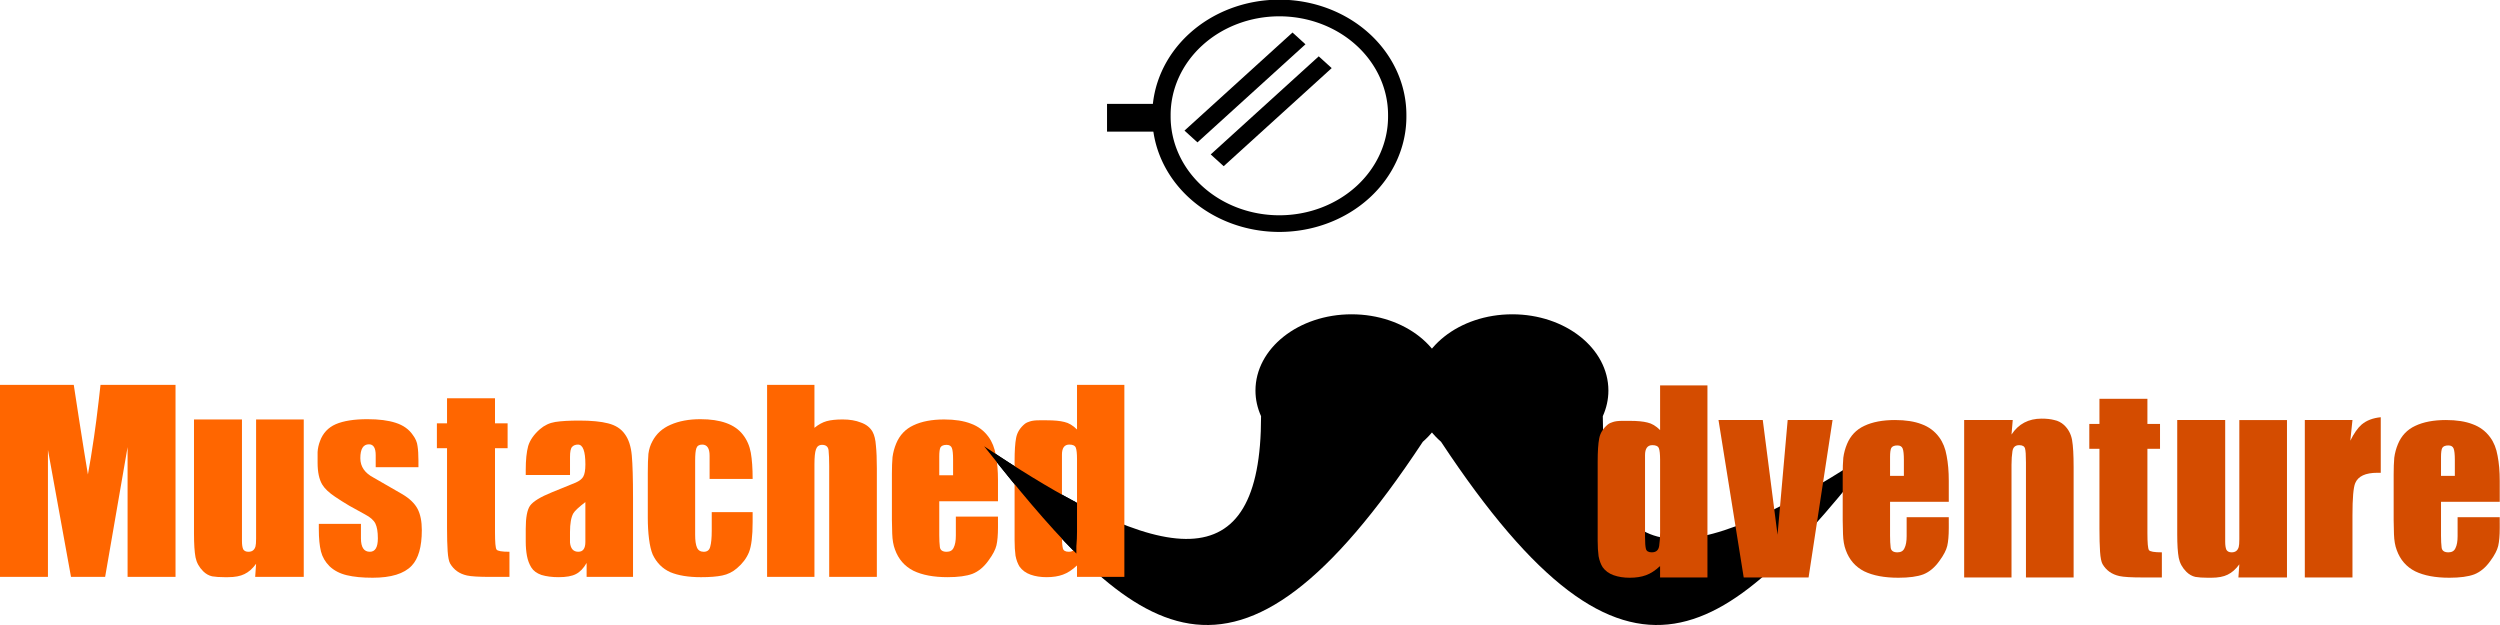 <?xml version="1.0" encoding="UTF-8" standalone="no"?>
<!-- Created with Inkscape (http://www.inkscape.org/) -->

<svg
   xmlns:dc="http://purl.org/dc/elements/1.1/"
   xmlns:cc="http://creativecommons.org/ns#"
   xmlns:rdf="http://www.w3.org/1999/02/22-rdf-syntax-ns#"
   xmlns:svg="http://www.w3.org/2000/svg"
   xmlns="http://www.w3.org/2000/svg"
   xmlns:sodipodi="http://sodipodi.sourceforge.net/DTD/sodipodi-0.dtd"
   xmlns:inkscape="http://www.inkscape.org/namespaces/inkscape"
   width="600"
   height="150"
   id="svg2"
   version="1.1"
   inkscape:version="0.48.2 r9819"
   sodipodi:docname="mustache.svg">
  <defs
     id="defs4" />
  <sodipodi:namedview
     id="base"
     pagecolor="#ffffff"
     bordercolor="#666666"
     borderopacity="1.0"
     inkscape:pageopacity="0.0"
     inkscape:pageshadow="2"
     inkscape:zoom="0.98994949"
     inkscape:cx="274.77953"
     inkscape:cy="-18.44465"
     inkscape:document-units="px"
     inkscape:current-layer="layer1"
     showgrid="false"
     inkscape:window-width="1210"
     inkscape:window-height="756"
     inkscape:window-x="0"
     inkscape:window-y="0"
     inkscape:window-maximized="1" />
  <g
     inkscape:label="Layer 1"
     inkscape:groupmode="layer"
     id="layer1"
     transform="translate(0,-902.362)">
    <path
       transform="matrix(1.467,0,0,1.332,2.116,246.736)"
       d="m 227.143,513.076 a 19.286,19.286 0 1 1 -38.571,0 19.286,19.286 0 1 1 38.571,0 z"
       sodipodi:ry="19.285715"
       sodipodi:rx="19.285715"
       sodipodi:cy="513.07648"
       sodipodi:cx="207.85715"
       id="path3823"
       style="fill:none;stroke:#000000;stroke-width:3;stroke-miterlimit:4;stroke-opacity:1;stroke-dasharray:none"
       sodipodi:type="arc" />
    <rect
       transform="matrix(0.74,0.672,-0.74,0.672,0,0)"
       y="469.021"
       x="888.212"
       height="32.212"
       width="1.385"
       id="rect3825"
       style="fill:none;stroke:#000000;stroke-width:2.819;stroke-miterlimit:4;stroke-opacity:1;stroke-dasharray:none" />
    <rect
       transform="matrix(0.74,0.672,-0.74,0.672,0,0)"
       style="fill:none;stroke:#000000;stroke-width:2.819;stroke-miterlimit:4;stroke-opacity:1;stroke-dasharray:none"
       id="rect3827"
       width="1.385"
       height="32.212"
       x="896.719"
       y="469.021" />
    <path
       id="path3831"
       d="m 324.384,977.793 c -12.748,0 -23.073,8.196 -23.073,18.308 0,2.16 0.477,4.219 1.343,6.144 0.034,40.022 -23.369,36.092 -66.493,7.219 36.502,46.19 59.894,67.674 105.314,-1.075 3.715,-3.249 5.982,-7.555 5.982,-12.287 0,-10.111 -10.325,-18.308 -23.073,-18.308 z"
       inkscape:connector-curvature="0" />
    <path
       inkscape:connector-curvature="0"
       d="m 362.943,977.793 c 12.748,0 23.073,8.196 23.073,18.308 0,2.16 -0.477,4.219 -1.343,6.144 -0.034,40.022 23.37,36.092 66.493,7.219 -36.502,46.19 -59.894,67.674 -105.314,-1.075 -3.715,-3.249 -5.982,-7.555 -5.982,-12.287 0,-10.111 10.325,-18.308 23.073,-18.308 z"
       id="path3833" />
    <rect
       y="927.293"
       x="265.688"
       height="6.66"
       width="14.672"
       id="rect3835"
       style="fill:#000000;fill-opacity:1;stroke:none" />
    <g
       id="g3862"
       transform="matrix(1.889,0,0,1.715,-34.848,389.492)"
       style="fill:#d44c00;fill-opacity:1">
      <path
         d="m 251.278,357.829 -3.047,22.031 -8.242,0 -3.203,-22.031 5.625,0 1.875,16.055 c 0.417,-5.339 0.846,-10.69 1.289,-16.055 l 5.703,0"
         style="font-size:40px;font-style:normal;font-variant:normal;font-weight:normal;font-stretch:normal;line-height:125%;letter-spacing:0px;word-spacing:0px;fill:#d44c00;fill-opacity:1;stroke:none;font-family:HeadLineA;-inkscape-font-specification:HeadLineA"
         id="path3840"
         inkscape:connector-curvature="0" />
      <path
         d="m 281.903,379.86 -6.055,0 0,-15.273 c 0,-0.365 0,-0.638 0,-0.82 0,-1.016 -0.039,-1.667 -0.117,-1.953 -0.078,-0.312 -0.326,-0.469 -0.742,-0.469 -0.495,2e-5 -0.781,0.286 -0.859,0.859 -0.078,0.547 -0.117,1.185 -0.117,1.914 -10e-6,0.365 -10e-6,0.651 0,0.859 l 0,14.883 -6.016,0 0,-22.031 6.172,0 -0.156,2.031 c 0.885,-1.484 2.161,-2.227 3.828,-2.227 0.625,2e-5 1.159,0.065 1.602,0.195 0.469,0.104 0.885,0.339 1.25,0.703 0.547,0.573 0.885,1.276 1.016,2.109 0.13,0.807 0.195,2.07 0.195,3.789 l 0,15.43"
         style="font-size:40px;font-style:normal;font-variant:normal;font-weight:normal;font-stretch:normal;line-height:125%;letter-spacing:0px;word-spacing:0px;fill:#d44c00;fill-opacity:1;stroke:none;font-family:HeadLineA;-inkscape-font-specification:HeadLineA"
         id="path3844"
         inkscape:connector-curvature="0" />
      <path
         d="m 293.114,379.86 -2.422,0 c -1.458,0 -2.448,-0.065 -2.969,-0.195 -0.964,-0.234 -1.68,-0.794 -2.148,-1.68 -0.156,-0.312 -0.26,-0.885 -0.312,-1.719 -0.052,-0.859 -0.078,-1.94 -0.078,-3.242 l 0,-11.172 -1.289,0 0,-3.477 1.289,0 0,-3.516 6.094,0 0,3.516 1.602,0 0,3.477 -1.602,0 0,11.758 c -10e-6,1.406 0.065,2.214 0.195,2.422 0.13,0.208 0.677,0.312 1.641,0.312 l 0,3.516"
         style="font-size:40px;font-style:normal;font-variant:normal;font-weight:normal;font-stretch:normal;line-height:125%;letter-spacing:0px;word-spacing:0px;fill:#d44c00;fill-opacity:1;stroke:none;font-family:HeadLineA;-inkscape-font-specification:HeadLineA"
         id="path3846"
         inkscape:connector-curvature="0" />
      <path
         d="m 309.012,379.86 -6.172,0 0.117,-1.836 c -0.443,0.677 -0.938,1.159 -1.484,1.445 -0.521,0.286 -1.211,0.43 -2.07,0.43 -0.208,0 -0.365,0 -0.469,0 -0.625,0 -1.146,-0.039 -1.562,-0.117 -0.417,-0.104 -0.794,-0.339 -1.133,-0.703 -0.521,-0.573 -0.846,-1.224 -0.977,-1.953 -0.13,-0.755 -0.195,-1.862 -0.195,-3.32 0,-0.469 0,-0.833 0,-1.094 l 0,-14.883 6.094,0 0,17.031 c 0,0.495 0.052,0.872 0.156,1.133 0.13,0.234 0.352,0.352 0.664,0.352 0.469,0 0.768,-0.247 0.898,-0.742 0.052,-0.208 0.078,-0.573 0.078,-1.094 l 0,-16.68 6.055,0 0,22.031"
         style="font-size:40px;font-style:normal;font-variant:normal;font-weight:normal;font-stretch:normal;line-height:125%;letter-spacing:0px;word-spacing:0px;fill:#d44c00;fill-opacity:1;stroke:none;font-family:HeadLineA;-inkscape-font-specification:HeadLineA"
         id="path3848"
         inkscape:connector-curvature="0" />
      <path
         d="m 320.926,365.211 -0.43,0 c -1.51,10e-6 -2.448,0.482 -2.812,1.445 -0.234,0.599 -0.352,2.096 -0.352,4.492 l 0,8.711 -6.055,0 0,-22.031 6.055,0 -0.273,2.891 c 0.469,-1.042 0.951,-1.797 1.445,-2.266 0.625,-0.573 1.432,-0.911 2.422,-1.016 l 0,7.773"
         style="font-size:40px;font-style:normal;font-variant:normal;font-weight:normal;font-stretch:normal;line-height:125%;letter-spacing:0px;word-spacing:0px;fill:#d44c00;fill-opacity:1;stroke:none;font-family:HeadLineA;-inkscape-font-specification:HeadLineA"
         id="path3850"
         inkscape:connector-curvature="0" />
      <path
         d="m 336.043,372.243 c -2e-5,0.312 -2e-5,0.547 0,0.703 -2e-5,1.042 -0.065,1.875 -0.195,2.5 -0.13,0.599 -0.456,1.289 -0.977,2.07 -0.599,0.938 -1.289,1.576 -2.07,1.914 -0.755,0.312 -1.81,0.469 -3.164,0.469 -1.771,0 -3.216,-0.299 -4.336,-0.898 -1.12,-0.625 -1.901,-1.615 -2.344,-2.969 -0.208,-0.599 -0.326,-1.341 -0.352,-2.227 -0.026,-0.885 -0.039,-1.536 -0.039,-1.953 l 0,-6.406 c 0,-0.911 0.026,-1.693 0.078,-2.344 0.078,-0.651 0.234,-1.289 0.469,-1.914 0.443,-1.172 1.172,-2.018 2.188,-2.539 1.042,-0.547 2.344,-0.82 3.906,-0.82 1.354,3e-5 2.487,0.195 3.398,0.586 0.911,0.365 1.654,0.977 2.227,1.836 0.469,0.703 0.781,1.563 0.938,2.578 0.182,1.016 0.273,2.188 0.273,3.516 l 0,2.93 -7.461,0 0,4.727 c -1e-5,0.677 0.026,1.237 0.078,1.68 0.052,0.443 0.339,0.664 0.859,0.664 0.443,0 0.742,-0.195 0.898,-0.586 0.182,-0.391 0.273,-0.951 0.273,-1.68 l 0,-2.656 5.352,0 0,0.82 m -5.703,-6.602 0,-1.562 c -1e-5,-0.312 -1e-5,-0.534 0,-0.664 -1e-5,-0.781 -0.052,-1.315 -0.156,-1.602 -0.104,-0.286 -0.326,-0.43 -0.664,-0.43 -0.391,2e-5 -0.651,0.117 -0.781,0.352 -0.104,0.234 -0.156,0.651 -0.156,1.25 l 0,2.656 1.758,0"
         style="font-size:40px;font-style:normal;font-variant:normal;font-weight:normal;font-stretch:normal;line-height:125%;letter-spacing:0px;word-spacing:0px;fill:#d44c00;fill-opacity:1;stroke:none;font-family:HeadLineA;-inkscape-font-specification:HeadLineA"
         id="path3852"
         inkscape:connector-curvature="0" />
      <path
         d="m 266.043,372.243 c -2e-5,0.312 -2e-5,0.547 0,0.703 -2e-5,1.042 -0.065,1.875 -0.195,2.5 -0.13,0.599 -0.456,1.289 -0.977,2.07 -0.599,0.938 -1.289,1.576 -2.07,1.914 -0.755,0.312 -1.81,0.469 -3.164,0.469 -1.771,0 -3.216,-0.299 -4.336,-0.898 -1.12,-0.625 -1.901,-1.615 -2.344,-2.969 -0.208,-0.599 -0.326,-1.341 -0.352,-2.227 -0.026,-0.885 -0.039,-1.536 -0.039,-1.953 l 0,-6.406 c 0,-0.911 0.026,-1.693 0.078,-2.344 0.078,-0.651 0.234,-1.289 0.469,-1.914 0.443,-1.172 1.172,-2.018 2.188,-2.539 1.042,-0.547 2.344,-0.82 3.906,-0.82 1.354,3e-5 2.487,0.195 3.398,0.586 0.911,0.365 1.654,0.977 2.227,1.836 0.469,0.703 0.781,1.563 0.938,2.578 0.182,1.016 0.273,2.188 0.273,3.516 l 0,2.93 -7.461,0 0,4.727 c -1e-5,0.677 0.026,1.237 0.078,1.68 0.052,0.443 0.339,0.664 0.859,0.664 0.443,0 0.742,-0.195 0.898,-0.586 0.182,-0.391 0.273,-0.951 0.273,-1.68 l 0,-2.656 5.352,0 0,0.82 m -5.703,-6.602 0,-1.562 c -1e-5,-0.312 -1e-5,-0.534 0,-0.664 -1e-5,-0.781 -0.052,-1.315 -0.156,-1.602 -0.104,-0.286 -0.326,-0.43 -0.664,-0.43 -0.391,2e-5 -0.651,0.117 -0.781,0.352 -0.104,0.234 -0.156,0.651 -0.156,1.25 l 0,2.656 1.758,0"
         style="font-size:40px;font-style:normal;font-variant:normal;font-weight:normal;font-stretch:normal;line-height:125%;letter-spacing:0px;word-spacing:0px;fill:#d44c00;fill-opacity:1;stroke:none;font-family:HeadLineA;-inkscape-font-specification:HeadLineA"
         id="path3842"
         inkscape:connector-curvature="0" />
      <path
         d="m 235.379,379.86 -6.016,0 0,-1.602 c -0.599,0.625 -1.198,1.055 -1.797,1.289 -0.573,0.234 -1.263,0.352 -2.07,0.352 -0.755,0 -1.432,-0.117 -2.031,-0.352 -0.599,-0.234 -1.068,-0.612 -1.406,-1.133 -0.234,-0.417 -0.404,-0.924 -0.508,-1.523 -0.078,-0.625 -0.117,-1.354 -0.117,-2.188 0,-0.312 0,-0.547 0,-0.703 l 0,-10.312 c 0,-1.458 0.065,-2.552 0.195,-3.281 0.13,-0.755 0.495,-1.406 1.094,-1.953 0.182,-0.156 0.404,-0.273 0.664,-0.352 0.286,-0.104 0.677,-0.156 1.172,-0.156 0.443,2e-5 0.768,2e-5 0.977,0 0.938,2e-5 1.68,0.078 2.227,0.234 0.547,0.13 1.081,0.482 1.602,1.055 l 0,-6.25 6.016,0 0,26.875 m -6.016,-6.289 0,-10.195 c -10e-6,-0.781 -0.052,-1.315 -0.156,-1.602 -0.104,-0.286 -0.378,-0.43 -0.82,-0.43 -0.625,2e-5 -0.938,0.469 -0.938,1.406 l 0,11.406 c -1e-5,0.833 0.039,1.406 0.117,1.719 0.078,0.312 0.326,0.469 0.742,0.469 0.547,0 0.859,-0.299 0.938,-0.898 0.078,-0.599 0.117,-1.224 0.117,-1.875"
         style="font-size:40px;font-style:normal;font-variant:normal;font-weight:normal;font-stretch:normal;line-height:125%;letter-spacing:0px;word-spacing:0px;fill:#d44c00;fill-opacity:1;stroke:none;font-family:HeadLineA;-inkscape-font-specification:HeadLineA"
         id="path3838"
         inkscape:connector-curvature="0" />
    </g>
    <g
       id="g3921"
       transform="matrix(1.889,0,0,1.715,-34.848,384.056)"
       style="fill:#ff6600;fill-opacity:1">
      <path
         d="m 40.751,382.951 -6.094,0 0,-18.164 -2.852,18.164 -4.336,0 -2.93,-17.773 0,17.773 -6.094,0 0,-26.875 9.375,0 c 0.286,2.031 0.508,3.62 0.664,4.766 0.495,3.49 0.872,6.081 1.133,7.773 0.234,-1.354 0.495,-3.112 0.781,-5.273 0.182,-1.354 0.378,-3.021 0.586,-5 0.078,-0.755 0.156,-1.51 0.234,-2.266 l 9.531,0 0,26.875"
         style="font-size:40px;font-style:normal;font-variant:normal;font-weight:normal;font-stretch:normal;line-height:125%;letter-spacing:0px;word-spacing:0px;fill:#ff6600;fill-opacity:1;stroke:none;font-family:HeadLineA;-inkscape-font-specification:HeadLineA"
         id="path3873"
         inkscape:connector-curvature="0" />
      <path
         d="m 57.04,382.951 -6.172,0 0.117,-1.836 c -0.443,0.677 -0.938,1.159 -1.484,1.445 -0.521,0.286 -1.211,0.43 -2.07,0.43 -0.208,0 -0.365,0 -0.469,0 -0.625,0 -1.146,-0.039 -1.562,-0.117 -0.417,-0.104 -0.794,-0.339 -1.133,-0.703 -0.521,-0.573 -0.846,-1.224 -0.977,-1.953 -0.13,-0.755 -0.195,-1.862 -0.195,-3.32 -10e-7,-0.469 -10e-7,-0.833 0,-1.094 l 0,-14.883 6.094,0 0,17.031 c -7e-6,0.495 0.052,0.872 0.156,1.133 0.13,0.234 0.352,0.352 0.664,0.352 0.469,0 0.768,-0.247 0.898,-0.742 0.052,-0.208 0.078,-0.573 0.078,-1.094 l 0,-16.68 6.055,0 0,22.031"
         style="font-size:40px;font-style:normal;font-variant:normal;font-weight:normal;font-stretch:normal;line-height:125%;letter-spacing:0px;word-spacing:0px;fill:#ff6600;fill-opacity:1;stroke:none;font-family:HeadLineA;-inkscape-font-specification:HeadLineA"
         id="path3875"
         inkscape:connector-curvature="0" />
      <path
         d="m 72.04,376.428 c -1.5e-5,2.318 -0.43,3.971 -1.289,4.961 -0.964,1.12 -2.617,1.68 -4.961,1.68 -1.302,0 -2.396,-0.117 -3.281,-0.352 -0.885,-0.234 -1.615,-0.651 -2.188,-1.25 -0.547,-0.599 -0.911,-1.289 -1.094,-2.07 -0.182,-0.807 -0.273,-1.849 -0.273,-3.125 l 0,-0.742 5.352,0 0,2.031 c -7e-6,1.25 0.378,1.875 1.133,1.875 0.677,0 1.016,-0.625 1.016,-1.875 -8e-6,-0.911 -0.104,-1.602 -0.312,-2.07 -0.208,-0.469 -0.651,-0.898 -1.328,-1.289 -0.651,-0.391 -1.315,-0.794 -1.992,-1.211 -0.677,-0.443 -1.276,-0.859 -1.797,-1.25 -0.781,-0.573 -1.328,-1.146 -1.641,-1.719 -0.391,-0.729 -0.586,-1.745 -0.586,-3.047 -10e-7,-0.495 -10e-7,-0.99 0,-1.484 0.026,-0.521 0.13,-1.042 0.312,-1.562 0.365,-1.094 1.029,-1.875 1.992,-2.344 0.99,-0.469 2.331,-0.703 4.023,-0.703 1.458,2e-5 2.656,0.169 3.594,0.508 0.964,0.339 1.693,0.911 2.188,1.719 0.339,0.495 0.534,1.003 0.586,1.523 0.078,0.521 0.117,1.211 0.117,2.07 l 0,0.898 -5.43,0 0,-1.68 c -9e-6,-1.016 -0.286,-1.523 -0.859,-1.523 -0.729,2e-5 -1.094,0.651 -1.094,1.953 -7e-6,1.172 0.573,2.083 1.719,2.734 l 3.633,2.305 c 0.911,0.599 1.549,1.276 1.914,2.031 0.365,0.755 0.547,1.758 0.547,3.008"
         style="font-size:40px;font-style:normal;font-variant:normal;font-weight:normal;font-stretch:normal;line-height:125%;letter-spacing:0px;word-spacing:0px;fill:#ff6600;fill-opacity:1;stroke:none;font-family:HeadLineA;-inkscape-font-specification:HeadLineA"
         id="path3877"
         inkscape:connector-curvature="0" />
      <path
         d="m 83.173,382.951 -2.422,0 c -1.458,0 -2.448,-0.065 -2.969,-0.195 -0.964,-0.234 -1.68,-0.794 -2.148,-1.68 -0.156,-0.312 -0.26,-0.885 -0.312,-1.719 -0.052,-0.859 -0.078,-1.94 -0.078,-3.242 l 0,-11.172 -1.289,0 0,-3.477 1.289,0 0,-3.516 6.094,0 0,3.516 1.602,0 0,3.477 -1.602,0 0,11.758 c -9e-6,1.406 0.065,2.214 0.195,2.422 0.13,0.208 0.677,0.312 1.641,0.312 l 0,3.516"
         style="font-size:40px;font-style:normal;font-variant:normal;font-weight:normal;font-stretch:normal;line-height:125%;letter-spacing:0px;word-spacing:0px;fill:#ff6600;fill-opacity:1;stroke:none;font-family:HeadLineA;-inkscape-font-specification:HeadLineA"
         id="path3879"
         inkscape:connector-curvature="0" />
      <path
         d="m 98.876,382.951 -5.898,0 0,-1.953 c -0.391,0.755 -0.846,1.276 -1.367,1.562 -0.495,0.286 -1.224,0.43 -2.188,0.43 -0.833,0 -1.563,-0.104 -2.188,-0.312 -0.599,-0.234 -1.029,-0.586 -1.289,-1.055 -0.26,-0.469 -0.443,-1.003 -0.547,-1.602 -0.104,-0.625 -0.156,-1.289 -0.156,-1.992 l 0,-1.797 c -2e-6,-1.589 0.182,-2.669 0.547,-3.242 0.391,-0.599 1.315,-1.224 2.773,-1.875 l 3.047,-1.367 c 0.469,-0.234 0.781,-0.508 0.938,-0.82 0.182,-0.339 0.273,-0.911 0.273,-1.719 -9e-6,-1.849 -0.313,-2.773 -0.938,-2.773 -0.313,2e-5 -0.56,0.104 -0.742,0.312 -0.182,0.208 -0.273,0.677 -0.273,1.406 l 0,2.539 -5.625,0 0,-0.703 c -2e-6,-1.406 0.104,-2.526 0.312,-3.359 0.234,-0.833 0.729,-1.615 1.484,-2.344 0.573,-0.547 1.224,-0.885 1.953,-1.016 0.755,-0.13 1.771,-0.195 3.047,-0.195 1.536,2e-5 2.76,0.13 3.672,0.391 0.937,0.26 1.641,0.755 2.109,1.484 0.495,0.729 0.794,1.732 0.898,3.008 0.104,1.276 0.156,3.255 0.156,5.938 l 0,11.055 m -6.055,-4.883 0,-5.586 c -0.833,0.703 -1.341,1.224 -1.523,1.562 -0.286,0.547 -0.43,1.432 -0.43,2.656 -7e-6,0.495 -7e-6,0.977 0,1.445 0.078,0.859 0.43,1.289 1.055,1.289 0.599,0 0.898,-0.456 0.898,-1.367"
         style="font-size:40px;font-style:normal;font-variant:normal;font-weight:normal;font-stretch:normal;line-height:125%;letter-spacing:0px;word-spacing:0px;fill:#ff6600;fill-opacity:1;stroke:none;font-family:HeadLineA;-inkscape-font-specification:HeadLineA"
         id="path3881"
         inkscape:connector-curvature="0" />
      <path
         d="m 114.071,373.889 c -10e-6,0.625 -10e-6,1.094 0,1.406 -10e-6,1.953 -0.156,3.359 -0.469,4.219 -0.313,0.833 -0.82,1.576 -1.523,2.227 -0.547,0.521 -1.172,0.859 -1.875,1.016 -0.677,0.156 -1.576,0.234 -2.695,0.234 -1.589,0 -2.891,-0.234 -3.906,-0.703 -0.99,-0.495 -1.732,-1.315 -2.227,-2.461 -0.208,-0.547 -0.365,-1.276 -0.469,-2.188 -0.104,-0.911 -0.156,-1.901 -0.156,-2.969 l 0,-6.25 c 0,-1.172 0.026,-2.07 0.078,-2.695 0.078,-0.651 0.247,-1.237 0.508,-1.758 0.495,-1.042 1.263,-1.81 2.305,-2.305 1.068,-0.521 2.331,-0.781 3.789,-0.781 2.578,2e-5 4.375,0.716 5.391,2.148 0.521,0.729 0.859,1.576 1.016,2.539 0.156,0.964 0.234,2.188 0.234,3.672 l -5.469,0 0,-3.242 c -1e-5,-1.042 -0.313,-1.562 -0.938,-1.562 -0.391,2e-5 -0.638,0.169 -0.742,0.508 -0.104,0.313 -0.156,0.898 -0.156,1.758 l 0,10.352 c 0,0.807 0.078,1.406 0.234,1.797 0.156,0.391 0.443,0.586 0.859,0.586 0.443,0 0.716,-0.234 0.82,-0.703 0.13,-0.495 0.195,-1.237 0.195,-2.227 l 0,-2.617 5.195,0"
         style="font-size:40px;font-style:normal;font-variant:normal;font-weight:normal;font-stretch:normal;line-height:125%;letter-spacing:0px;word-spacing:0px;fill:#ff6600;fill-opacity:1;stroke:none;font-family:HeadLineA;-inkscape-font-specification:HeadLineA"
         id="path3883"
         inkscape:connector-curvature="0" />
      <path
         d="m 129.853,382.951 -6.055,0 0,-15.508 c 0,-0.937 -0.026,-1.667 -0.078,-2.188 -0.052,-0.521 -0.326,-0.781 -0.82,-0.781 -0.391,2e-5 -0.651,0.208 -0.781,0.625 -0.13,0.391 -0.195,1.094 -0.195,2.109 l 0,15.742 -6.016,0 0,-26.875 6.016,0 0,6.016 c 0.521,-0.469 1.042,-0.781 1.562,-0.938 0.521,-0.156 1.198,-0.234 2.031,-0.234 0.885,2e-5 1.654,0.143 2.305,0.43 0.677,0.26 1.172,0.69 1.484,1.289 0.234,0.469 0.378,1.12 0.43,1.953 0.078,0.807 0.117,1.862 0.117,3.164 l 0,15.195"
         style="font-size:40px;font-style:normal;font-variant:normal;font-weight:normal;font-stretch:normal;line-height:125%;letter-spacing:0px;word-spacing:0px;fill:#ff6600;fill-opacity:1;stroke:none;font-family:HeadLineA;-inkscape-font-specification:HeadLineA"
         id="path3885"
         inkscape:connector-curvature="0" />
      <path
         d="m 145.243,375.334 c -2e-5,0.313 -2e-5,0.547 0,0.703 -2e-5,1.042 -0.065,1.875 -0.195,2.5 -0.13,0.599 -0.456,1.289 -0.977,2.07 -0.599,0.938 -1.289,1.576 -2.07,1.914 -0.755,0.312 -1.81,0.469 -3.164,0.469 -1.771,0 -3.216,-0.299 -4.336,-0.898 -1.12,-0.625 -1.901,-1.615 -2.344,-2.969 -0.208,-0.599 -0.326,-1.341 -0.352,-2.227 -0.026,-0.885 -0.039,-1.536 -0.039,-1.953 l 0,-6.406 c 0,-0.911 0.026,-1.693 0.078,-2.344 0.078,-0.651 0.234,-1.289 0.469,-1.914 0.443,-1.172 1.172,-2.018 2.188,-2.539 1.042,-0.547 2.344,-0.82 3.906,-0.82 1.354,2e-5 2.487,0.195 3.398,0.586 0.911,0.365 1.654,0.977 2.227,1.836 0.469,0.703 0.781,1.563 0.938,2.578 0.182,1.016 0.273,2.188 0.273,3.516 l 0,2.93 -7.461,0 0,4.727 c -1e-5,0.677 0.026,1.237 0.078,1.68 0.052,0.443 0.339,0.664 0.859,0.664 0.443,0 0.742,-0.195 0.898,-0.586 0.182,-0.391 0.273,-0.951 0.273,-1.68 l 0,-2.656 5.352,0 0,0.82 m -5.703,-6.602 0,-1.562 c -1e-5,-0.312 -1e-5,-0.534 0,-0.664 -1e-5,-0.781 -0.052,-1.315 -0.156,-1.602 -0.104,-0.286 -0.326,-0.43 -0.664,-0.43 -0.391,2e-5 -0.651,0.117 -0.781,0.352 -0.104,0.234 -0.156,0.651 -0.156,1.25 l 0,2.656 1.758,0"
         style="font-size:40px;font-style:normal;font-variant:normal;font-weight:normal;font-stretch:normal;line-height:125%;letter-spacing:0px;word-spacing:0px;fill:#ff6600;fill-opacity:1;stroke:none;font-family:HeadLineA;-inkscape-font-specification:HeadLineA"
         id="path3887"
         inkscape:connector-curvature="0" />
      <path
         d="m 161.298,382.951 -6.016,0 0,-1.602 c -0.599,0.625 -1.198,1.055 -1.797,1.289 -0.573,0.234 -1.263,0.352 -2.07,0.352 -0.755,0 -1.432,-0.117 -2.031,-0.352 -0.599,-0.234 -1.068,-0.612 -1.406,-1.133 -0.234,-0.417 -0.404,-0.924 -0.508,-1.523 -0.078,-0.625 -0.117,-1.354 -0.117,-2.188 0,-0.312 0,-0.547 0,-0.703 l 0,-10.312 c 0,-1.458 0.065,-2.552 0.195,-3.281 0.13,-0.755 0.495,-1.406 1.094,-1.953 0.182,-0.156 0.404,-0.273 0.664,-0.352 0.286,-0.104 0.677,-0.156 1.172,-0.156 0.443,2e-5 0.768,2e-5 0.977,0 0.938,2e-5 1.68,0.078 2.227,0.234 0.547,0.13 1.081,0.482 1.602,1.055 l 0,-6.25 6.016,0 0,26.875 m -6.016,-6.289 0,-10.195 c -1e-5,-0.781 -0.052,-1.315 -0.156,-1.602 -0.104,-0.286 -0.378,-0.43 -0.82,-0.43 -0.625,2e-5 -0.938,0.469 -0.938,1.406 l 0,11.406 c -1e-5,0.833 0.039,1.406 0.117,1.719 0.078,0.312 0.326,0.469 0.742,0.469 0.547,0 0.859,-0.299 0.938,-0.898 0.078,-0.599 0.117,-1.224 0.117,-1.875"
         style="font-size:40px;font-style:normal;font-variant:normal;font-weight:normal;font-stretch:normal;line-height:125%;letter-spacing:0px;word-spacing:0px;fill:#ff6600;fill-opacity:1;stroke:none;font-family:HeadLineA;-inkscape-font-specification:HeadLineA"
         id="path3889"
         inkscape:connector-curvature="0" />
    </g>
    <path
       d="m 236.191,1009.463 c 7.872,9.962 15.134,18.753 22.139,25.759 l 0,-12.255 c -6.675,-3.535 -14.053,-8.089 -22.139,-13.503 z"
       id="path3900"
       inkscape:connector-curvature="0" />
  </g>
</svg>
